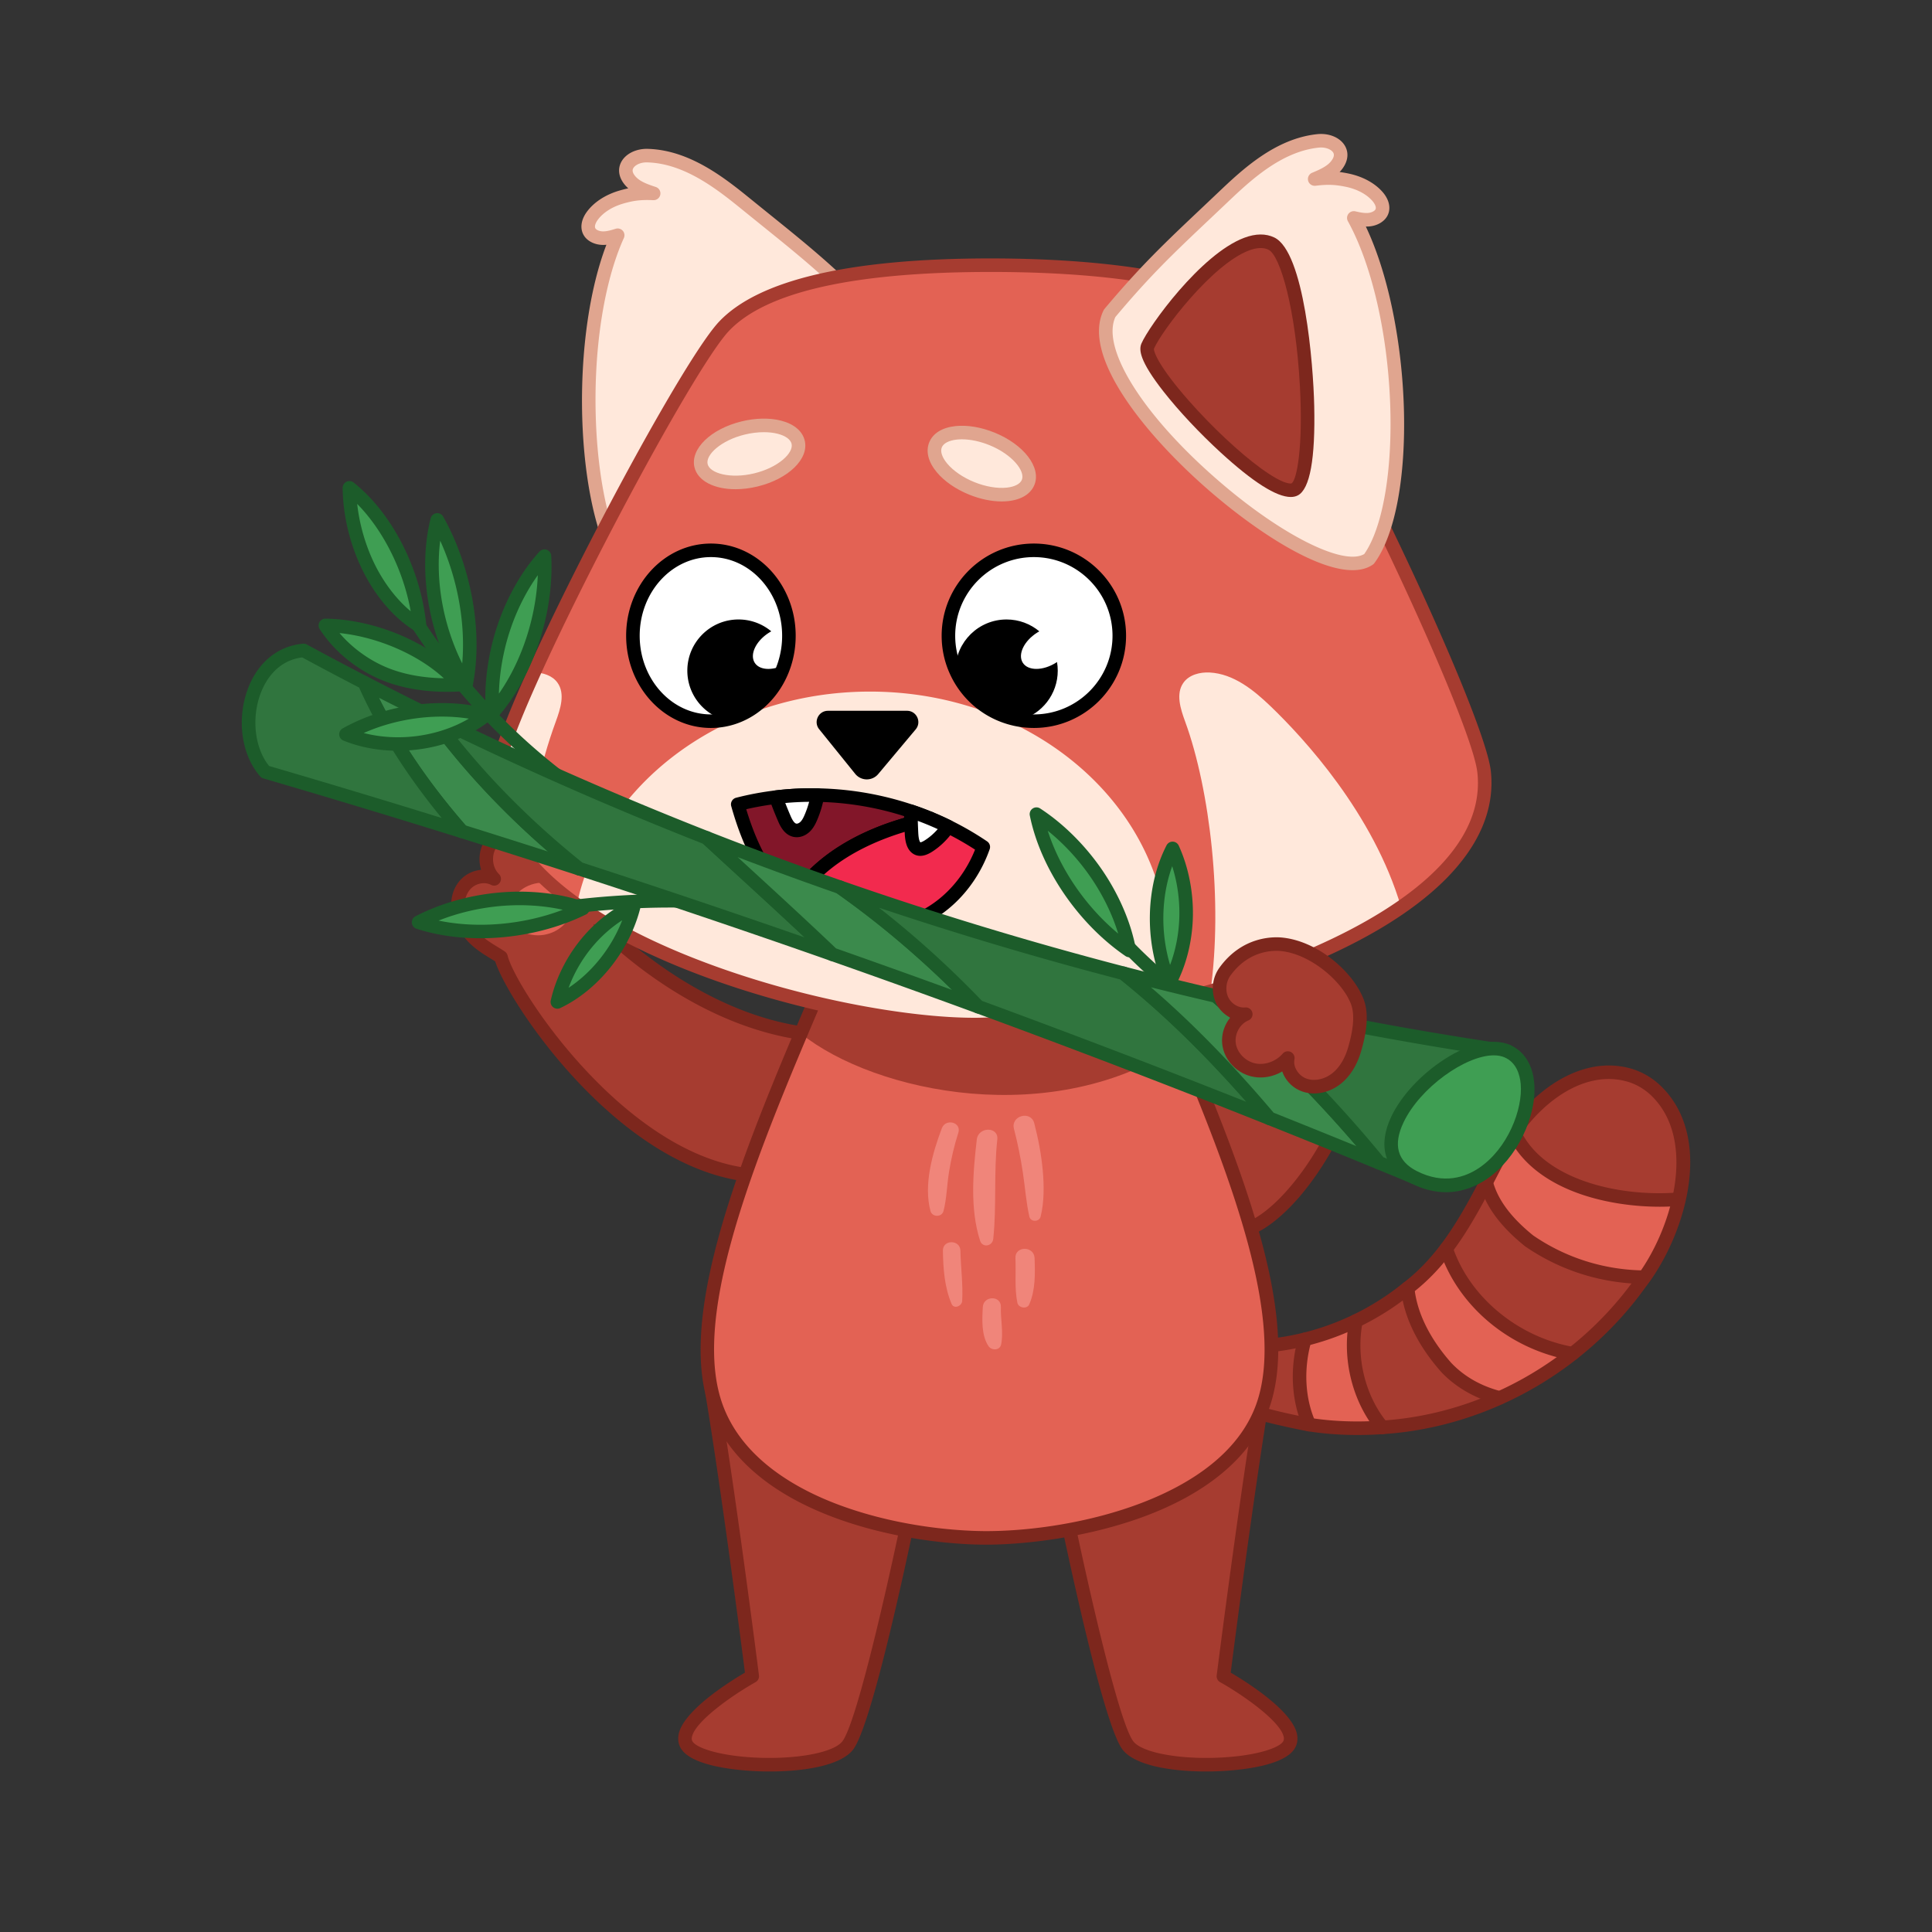 <svg height="512" width="512" xmlns="http://www.w3.org/2000/svg"><rect width="100%" height="100%" fill="#333333" stroke="none"/><path d="M405.238 328.846c9.309 6.41 19.873 9.506 30.502 9.625 4.293-6.303 7.763-13.28 9.337-20.683-.197.015-.394.033-.59.045-15.04 1.107-36.452-3.132-43.211-17.652a79.923 79.923 0 0 0-3.593 5.816c-1.347 2.391-2.605 4.832-3.858 7.277 1.601 6.225 6.186 11.356 11.413 15.572zM383.266 330.975a66.16 66.16 0 0 1-10.235 10.389c.784 7.706 4.964 15.098 10.312 21.099 3.849 4.031 8.758 6.619 14.033 7.982a94.02 94.02 0 0 0 19.327-11.72c-15.019-2.632-28.625-13.359-33.437-27.75zM359.342 350.068a69.32 69.32 0 0 1-13.555 4.885c-2.14 7.504-1.844 15.782 1.181 22.583a93.03 93.03 0 0 0 19.376.73c-6.314-7.6-8.917-18.369-7.002-28.198z" fill="#e36254"/><g fill="#a63c30"><path d="M345.786 354.953c-5.953 1.463-12.097 2.126-18.233 1.869-4.29-.18-9.439-.7-13.403.949-1.24.516-2.471 1.197-3.252 2.29-.781 1.094-1.094 3.667.043 4.381 10.905 6.847 23.281 11.277 36.026 13.093-3.024-6.8-3.32-15.078-1.181-22.582zM405.238 328.846c-5.228-4.216-9.812-9.347-11.412-15.572-2.359 4.603-4.694 9.218-7.543 13.53a62.269 62.269 0 0 1-3.017 4.172c4.812 14.391 18.418 25.117 33.436 27.751 6.855-5.376 12.965-11.697 18.022-18.794.344-.482.681-.97 1.016-1.461-10.628-.12-21.192-3.216-30.502-9.626zM373.031 341.365a69.505 69.505 0 0 1-13.689 8.703c-1.915 9.83.688 20.598 7.002 28.198a89.571 89.571 0 0 0 11.357-1.495c6.776-1.342 13.381-3.485 19.675-6.325-5.275-1.364-10.184-3.952-14.033-7.982-5.349-6.002-9.528-13.394-10.312-21.099zM444.487 317.833c.196-.012.393-.03.59-.045.346-1.626.608-3.271.759-4.936.892-9.832-1.556-21.676-10.221-26.408-6.944-3.792-15.866-2.424-22.56 1.793-4.774 3.008-8.579 7.255-11.779 11.943 6.759 14.521 28.171 18.76 43.211 17.653z"/></g><path d="M359.724 380.288c-4.548 0-8.914-.327-13.038-.979-.369-.059-36.996-6.63-38.461-16.516-.38-2.567 1.35-4.8 5.143-6.637.03-.015.062-.029.093-.042 3.848-1.602 8.473-1.369 12.554-1.162.548.027 1.088.055 1.614.077 15.597.639 31.739-4.844 44.268-15.055a.532.532 0 0 1 .047-.036c10.114-7.702 16.077-19.212 21.844-30.344.769-1.483 1.536-2.964 2.31-4.433 6.924-13.888 21.474-25.951 35.858-22.052 3.128.847 6.035 2.544 8.408 4.906 14.176 14.109 5.88 39.946-4.198 52.989-16.2 22.698-42.256 37.297-69.707 39.055-2.284.152-4.531.229-6.735.229zm-44.838-20.879c-2.064 1.007-3.226 2.074-3.11 2.857.085.57 1.177 3.642 14.417 8.129 8.274 2.804 17.124 4.746 21.054 5.368 5.858.926 12.241 1.167 18.976.712 26.402-1.691 51.462-15.741 67.04-37.586l.042-.057c9.674-12.499 16.629-36.229 4.526-48.275h-.001c-1.931-1.923-4.288-3.301-6.814-3.986-12.52-3.392-25.435 7.609-31.726 20.226a671.743 671.743 0 0 0-2.316 4.446c-5.945 11.475-12.091 23.341-22.833 31.531-13.195 10.745-30.191 16.523-46.661 15.84-.537-.022-1.087-.05-1.646-.078-3.683-.186-7.855-.395-10.948.873z" fill="#7d271d"/><path d="M346.968 379.331a1.794 1.794 0 0 1-1.641-1.066c-3.119-7.014-3.581-15.69-1.267-23.804a1.8 1.8 0 0 1 2.219-1.234 1.796 1.796 0 0 1 1.234 2.219c-2.087 7.318-1.688 15.104 1.095 21.361a1.795 1.795 0 0 1-1.64 2.524zM435.74 340.266h-.021c-11.345-.127-22.238-3.565-31.499-9.942a2.197 2.197 0 0 1-.109-.081c-6.601-5.324-10.535-10.729-12.024-16.523a1.795 1.795 0 0 1 3.477-.893c1.286 5.003 4.802 9.772 10.748 14.579 8.66 5.947 18.841 9.152 29.448 9.27a1.796 1.796 0 0 1-.02 3.59zM416.704 360.521c-.103 0-.207-.009-.312-.028-16.228-2.845-29.898-14.208-34.828-28.949a1.795 1.795 0 1 1 3.405-1.139c4.448 13.302 17.325 23.972 32.043 26.552a1.794 1.794 0 0 1-.308 3.564zM366.345 380.061a1.79 1.79 0 0 1-1.382-.648c-6.578-7.919-9.408-19.295-7.383-29.689a1.795 1.795 0 1 1 3.524.686c-1.824 9.363.713 19.597 6.621 26.709a1.795 1.795 0 0 1-1.38 2.942zM397.376 372.241c-.148 0-.299-.019-.45-.058-5.892-1.523-11.038-4.456-14.882-8.48l-.042-.045c-4.382-4.917-9.805-12.744-10.758-22.112a1.796 1.796 0 0 1 3.572-.364c.854 8.397 5.82 15.542 9.845 20.064 3.427 3.579 7.855 6.09 13.163 7.462a1.795 1.795 0 0 1-.448 3.533zM439.851 319.796c-7.136 0-14.45-1.128-20.651-3.228-9.535-3.23-16.295-8.634-19.551-15.629a1.793 1.793 0 1 1 3.254-1.514c6.083 13.067 25.751 17.778 41.452 16.619.976-.083 1.85.669 1.922 1.658a1.795 1.795 0 0 1-1.658 1.922c-1.57.114-3.165.172-4.768.172z" fill="#7d271d"/><path d="M358.698 278.336c2.867 14.296-18.281 49.271-32.822 48.208-14.355-1.05-25.129-51.797-25.129-51.797l35.899-10.77s20.759 7.909 22.052 14.359z" fill="#a63c30"/><path d="M326.547 328.363c-.267 0-.535-.01-.802-.03-6.827-.499-13.209-9.491-19.511-27.489-4.474-12.779-7.216-25.597-7.243-25.725a1.795 1.795 0 0 1 1.24-2.092l35.899-10.77a1.793 1.793 0 0 1 1.155.042c3.621 1.38 21.755 8.621 23.173 15.684 2.048 10.212-6.913 28.79-16.568 39.733-4.339 4.918-10.8 10.647-17.343 10.647zm-23.694-52.375c4.261 19.168 13.943 48.091 23.154 48.766 4.167.301 9.565-3.038 15.191-9.413 10.023-11.36 17.378-28.487 15.741-36.652-.74-3.69-12.16-9.619-20.365-12.817z" fill="#7d271d"/><g><path d="M159.108 244.872c.907-2.899 1.79-6.793 2.092-9.815s-.046-6.189-1.532-8.839c-1.486-2.649-4.236-4.692-7.271-4.819s-6.161 1.977-6.728 4.962c-1.054-3.15-3.826-5.715-7.092-6.324-3.265-.61-6.874.867-8.615 3.696s-1.367 6.846.999 9.177c-2.319-1.217-5.371-.656-7.273 1.145s-2.718 4.675-2.102 7.22c1.874 7.733 7.83 10.062 11.188 12.378 2.385 9.958 34.631 58.532 71.043 58.019 10.528-.148 18.614-36.363 8.206-37.951-30.257-4.616-52.915-28.849-52.915-28.849z" fill="#a63c30"/><path d="M203.237 313.47c-36.969.001-68.442-47.464-72.007-58.69-.389-.25-.812-.51-1.252-.779-3.544-2.168-8.398-5.137-10.135-12.305-.775-3.199.25-6.71 2.612-8.946 1.38-1.306 3.2-2.074 5.044-2.24-.776-2.521-.497-5.392.936-7.719 2.104-3.42 6.413-5.28 10.473-4.52 2.665.497 5.076 2.062 6.736 4.252a8.654 8.654 0 0 1 6.83-2.918c3.503.147 6.86 2.345 8.761 5.735 1.522 2.714 2.128 6.136 1.752 9.895-.26 2.601-.97 6.081-1.854 9.138 4.046 4.03 24.817 23.555 51.162 27.574 4.576.698 6.862 6.011 6.273 14.578-.752 10.938-6.428 26.825-14.724 26.942a61.41 61.41 0 0 1-.607.003zm-74.993-79.411c-1.19 0-2.429.455-3.321 1.299-1.422 1.346-2.061 3.553-1.591 5.493 1.388 5.725 5.177 8.043 8.52 10.088.691.423 1.344.822 1.943 1.235.365.252.624.629.726 1.059 2.146 8.96 33.435 56.644 68.722 56.646.184 0 .366-.001.55-.004 4.656-.066 10.409-12.196 11.193-23.599.425-6.186-.844-10.418-3.233-10.782-30.523-4.656-53.014-28.389-53.957-29.397a1.796 1.796 0 0 1-.402-1.762c.96-3.067 1.752-6.78 2.02-9.458.21-2.107.154-5.169-1.312-7.782-1.278-2.278-3.546-3.81-5.781-3.904-2.259-.106-4.51 1.509-4.889 3.503a1.795 1.795 0 0 1-3.466.234c-.867-2.591-3.165-4.653-5.719-5.13-2.594-.483-5.434.724-6.757 2.872-1.34 2.178-1.019 5.234.73 6.958a1.794 1.794 0 0 1-2.095 2.867 4.083 4.083 0 0 0-1.881-.436z" fill="#7d271d"/><ellipse cx="143.148" cy="240.911" fill="#e36254" rx="8.293" ry="6.896" transform="rotate(-13.59 143.106 240.394)"/></g><g><path d="M188.724 369.205c4.869 29.448 10.63 75.015 10.63 75.015s-21.474 12.046-17.284 18.331 37.015 7.333 42.6 0 18.156-70.184 18.156-70.184z" fill="#a63c30"/><path d="M203.946 469.461c-.854 0-1.7-.014-2.532-.04-4.055-.128-17.541-.929-20.838-5.874-.807-1.211-1.04-2.658-.673-4.186 1.506-6.268 13.609-13.807 17.518-16.1-.942-7.364-6.097-47.32-10.469-73.763a1.794 1.794 0 0 1 2.477-1.943l54.102 23.163a1.795 1.795 0 0 1 1.053 2.002c-1.295 6.475-12.815 63.472-18.488 70.919-3.283 4.313-13.168 5.822-22.15 5.822zm-12.924-97.32c4.702 29.152 10.057 71.414 10.113 71.854a1.794 1.794 0 0 1-.903 1.791c-5.978 3.355-15.835 10.236-16.838 14.414-.172.718 0 1.102.169 1.356 1.225 1.837 7.938 3.962 17.964 4.277 10.4.328 19.537-1.51 21.715-4.369 3.84-5.041 12.471-42.886 17.537-68.019z" fill="#7d271d"/></g><g><path d="M334.848 369.205c-4.869 29.448-10.63 75.015-10.63 75.015s21.474 12.046 17.284 18.331-37.015 7.333-42.6 0c-5.586-7.333-18.156-70.184-18.156-70.184z" fill="#a63c30"/><path d="M319.626 469.461c-8.983 0-18.867-1.509-22.152-5.822-5.673-7.447-17.193-64.444-18.488-70.919a1.794 1.794 0 0 1 1.053-2.002l54.102-23.163a1.794 1.794 0 0 1 2.477 1.943c-4.372 26.443-9.528 66.399-10.469 73.763 3.909 2.293 16.012 9.832 17.518 16.1.367 1.528.135 2.976-.673 4.186-3.297 4.945-16.781 5.746-20.835 5.874-.831.026-1.679.04-2.533.04zm-36.833-76.017c5.065 25.133 13.696 62.978 17.536 68.019 2.178 2.859 11.313 4.698 21.717 4.369 10.026-.316 16.737-2.44 17.962-4.277.169-.254.342-.637.169-1.356-1.003-4.178-10.86-11.059-16.838-14.414a1.795 1.795 0 0 1-.902-1.791c.056-.439 5.411-42.701 10.113-71.854z" fill="#7d271d"/></g><path d="M334.518 372.986c-10.006 27.237-52.803 34.571-73.194 34.571s-61.449-7.334-71.455-34.571c-8.518-23.17 6.98-62.649 22.37-99.077 2.698-6.385 5.395-12.672 7.954-18.765h83.999c2.918 6.944 6.01 14.144 9.082 21.447 15.008 35.669 29.552 73.789 21.244 96.395z" fill="#e36254"/><path d="M313.276 276.592c-33.94 23.052-81.368 13.072-101.036-2.682 2.698-6.385 5.395-12.672 7.954-18.765h83.999c2.919 6.943 6.011 14.144 9.083 21.447z" fill="#a63c30"/><g><path d="M261.325 409.353c-20.756 0-62.753-7.471-73.14-35.747-8.593-23.374 6.354-62.413 22.402-100.395a3442.17 3442.17 0 0 1 3.459-8.151c1.526-3.588 3.033-7.131 4.494-10.61.28-.666.932-1.1 1.655-1.1h83.999c.723 0 1.375.433 1.655 1.099 1.471 3.501 2.987 7.067 4.522 10.679 1.509 3.552 3.037 7.147 4.561 10.768 15.442 36.706 29.803 74.489 21.272 97.71-4.535 12.345-16.215 22.224-33.777 28.569-14.651 5.292-30.838 7.178-41.102 7.178zm-39.938-152.414c-1.318 3.13-2.671 6.309-4.038 9.525-1.144 2.691-2.3 5.408-3.456 8.143-15.768 37.321-30.481 75.612-22.339 97.759 5.267 14.339 19.643 22.291 30.775 26.437 17.337 6.457 34.231 6.959 38.995 6.959 23.813 0 62.508-8.894 71.509-33.395 8.083-21.995-6.711-60.611-21.212-95.079a2966.527 2966.527 0 0 0-4.556-10.756c-1.376-3.239-2.737-6.441-4.064-9.592h-81.614z" fill="#7d271d"/></g><g><path d="M230.174 82.46c-11.877-12.094-18.855-17.367-32.205-28.189-7.325-5.938-15.986-12.743-26.371-13.029-4.376-.121-7.878 3.399-4.191 7.064 1.508 1.499 3.707 2.25 5.815 2.947-3.261-.141-5.407.065-8.497.955-3.09.889-5.958 2.553-7.742 4.968-.943 1.276-1.554 2.986-.69 4.333.679 1.058 2.115 1.583 3.469 1.604s2.659-.378 3.932-.772c-11.783 26.02-9.385 75.976 3.068 90.431z" fill="#ffe8db"/><path d="M166.764 154.566a1.79 1.79 0 0 1-1.361-.624c-12.742-14.791-14.954-62.277-4.704-89.074a9.002 9.002 0 0 1-.963.039c-2.115-.032-4.013-.964-4.953-2.43-1.148-1.791-.866-4.171.757-6.368 1.892-2.56 4.978-4.558 8.689-5.626.802-.231 1.547-.42 2.269-.571a8.534 8.534 0 0 1-.355-.333c-1.951-1.94-2.566-4.228-1.688-6.277 1.028-2.395 3.928-3.933 7.193-3.854 11.269.311 20.622 7.892 27.451 13.429 1.661 1.347 3.224 2.607 4.709 3.806 10.343 8.345 17.175 13.857 27.646 24.52a1.794 1.794 0 1 1-2.561 2.515c-10.326-10.514-16.729-15.681-27.339-24.241-1.487-1.2-3.052-2.463-4.716-3.811-6.431-5.213-15.237-12.352-25.29-12.629-1.96-.069-3.428.825-3.795 1.68-.349.813.308 1.708.92 2.316 1.244 1.237 3.299 1.917 5.113 2.516a1.795 1.795 0 0 1 1.202 2.028 1.803 1.803 0 0 1-1.843 1.47c-3.188-.138-5.113.078-7.924.887-2.957.851-5.37 2.382-6.795 4.31-.517.7-.991 1.722-.622 2.297.281.438 1.116.765 1.985.778 1.077.015 2.249-.344 3.374-.692a1.795 1.795 0 0 1 2.166 2.455c-5.359 11.834-8.123 30.055-7.396 48.742.703 18.056 4.607 33.298 10.188 39.777a1.794 1.794 0 0 1-1.357 2.965z" fill="#e0a58f"/><path d="M371.308 240.419c-8.57 5.923-18.986 11.088-30.084 15.411-6.651 2.59-13.549 4.882-20.437 6.857a260.847 260.847 0 0 1-11.232 2.949c-18.391 4.39-35.72 6.416-47.028 5.764-17.857 1.026-50.726-4.611-79.061-15.714a184.363 184.363 0 0 1-11.447-4.918c-7-3.303-13.503-6.964-19.16-10.97-5.221-3.703-9.719-7.698-13.211-11.965-3.005-3.662-5.267-7.529-6.621-11.585-1.251-3.734-1.723-7.636-1.282-11.688.477-4.39 4.267-14.175 9.775-26.35 14.821-32.786 42.048-82.912 50.31-91.697 11.329-12.047 38.643-16.237 70.696-16.237s63.111 4.19 74.44 16.237 54.582 101.841 56.336 118.047c1.504 13.874-7.655 25.941-21.994 35.859z" fill="#e36254"/><path d="M309.556 265.636c-18.391 4.39-35.72 6.416-47.028 5.764-17.857 1.026-50.726-4.611-79.061-15.714a184.363 184.363 0 0 1-11.447-4.918c-7-3.303-13.503-6.964-19.16-10.97 6.713-32.15 38.945-56.521 77.691-56.521 43.618 0 78.978 30.884 78.978 68.978.001.909.037 8.971.027 13.381z" fill="#ffe8db"/><path d="M296.623 168.479c0 12.508-10.134 22.642-22.637 22.642-1.251 0-2.482-.102-3.682-.297-7.708-1.262-14.109-6.411-17.114-13.375a22.551 22.551 0 0 1-1.846-8.97c0-12.503 10.134-22.637 22.642-22.637 12.504 0 22.637 10.134 22.637 22.637z" fill="#fff"/><path d="M273.986 192.917a24.94 24.94 0 0 1-3.97-.32c-8.251-1.351-15.156-6.747-18.474-14.436a24.274 24.274 0 0 1-1.993-9.681c0-13.472 10.962-24.432 24.437-24.432 13.472 0 24.432 10.96 24.432 24.432.001 13.474-10.96 24.437-24.432 24.437zm0-45.28c-11.495 0-20.847 9.35-20.847 20.842 0 2.871.571 5.649 1.699 8.258 2.831 6.561 8.721 11.164 15.756 12.316a21.2 21.2 0 0 0 3.392.274c11.492 0 20.842-9.352 20.842-20.848.001-11.492-9.349-20.842-20.842-20.842z"/><path d="M280.315 177.731c0 6.262-4.246 11.534-10.011 13.093-7.708-1.262-14.109-6.411-17.114-13.375.149-7.365 6.159-13.283 13.56-13.283 3.303 0 6.334 1.185 8.682 3.144-.2.108-.395.226-.59.349-3.482 2.21-5.185 5.78-3.795 7.975 1.39 2.19 5.344 2.18 8.831-.031.082-.051.164-.103.241-.159.129.743.196 1.508.196 2.287z"/><path d="M209.07 168.479a24.44 24.44 0 0 1-1.226 7.693c-2.477 7.523-8.493 13.19-15.842 14.606a19.016 19.016 0 0 1-3.605.344c-11.416 0-20.668-10.134-20.668-22.642 0-12.503 9.252-22.637 20.668-22.637s20.673 10.133 20.673 22.636z" fill="#fff"/><path d="M188.397 192.917c-12.386 0-22.463-10.963-22.463-24.437 0-13.472 10.077-24.432 22.463-24.432 12.388 0 22.468 10.96 22.468 24.432 0 2.841-.443 5.619-1.317 8.257-2.708 8.224-9.301 14.281-17.206 15.804a21.02 21.02 0 0 1-3.945.376zm0-45.28c-10.406 0-18.873 9.35-18.873 20.842 0 11.495 8.467 20.848 18.873 20.848 1.091 0 2.191-.105 3.267-.312 6.626-1.277 12.173-6.413 14.475-13.405a22.625 22.625 0 0 0 1.135-7.131c.001-11.492-8.467-20.842-18.877-20.842z"/><path d="M207.844 176.172c-2.477 7.523-8.493 13.19-15.842 14.606-5.688-1.61-9.852-6.841-9.852-13.047 0-7.493 6.072-13.565 13.565-13.565 3.303 0 6.334 1.185 8.682 3.144-.2.108-.395.226-.59.349-3.487 2.21-5.185 5.78-3.795 7.975 1.258 1.984 4.622 2.164 7.832.538zM219.424 188.367h20.942c2.549 0 3.937 2.976 2.299 4.929l-9.931 11.839a3.948 3.948 0 0 1-6.096-.057l-9.549-11.826c-1.584-1.961-.187-4.885 2.335-4.885z"/><path d="M211.516 117.177c.922 3.803-4.091 8.283-11.197 10.005-7.106 1.723-13.614.036-14.536-3.767s4.091-8.283 11.197-10.005c7.106-1.723 13.614-.037 14.536 3.767z" fill="#ffe8db"/><path d="M194.91 129.65c-5.608.001-9.987-2.167-10.87-5.812-1.173-4.84 4.326-10.186 12.518-12.173 3.719-.902 7.434-.967 10.46-.182 3.417.885 5.634 2.758 6.243 5.271 1.174 4.84-4.326 10.186-12.519 12.173-2.023.49-3.994.723-5.832.723zm7.533-15.117c-1.611 0-3.335.208-5.039.621-6.366 1.543-10.464 5.411-9.875 7.838s6.003 3.989 12.368 2.446c6.366-1.544 10.464-5.411 9.875-7.839-.279-1.148-1.61-2.111-3.655-2.641-1.097-.284-2.347-.425-3.674-.425z" fill="#e0a58f"/><path d="M272.465 127.823c-1.467 3.628-8.151 4.347-14.93 1.606s-11.084-7.904-9.617-11.532 8.151-4.347 14.93-1.606 11.084 7.904 9.617 11.532z" fill="#ffe8db"/><path d="M265.458 132.889c-2.696 0-5.685-.62-8.596-1.796-3.547-1.435-6.604-3.547-8.606-5.948-2.261-2.711-2.972-5.524-2.002-7.921.969-2.397 3.436-3.925 6.945-4.303 3.111-.336 6.774.272 10.322 1.706 7.815 3.16 12.475 9.252 10.609 13.869-.97 2.398-3.436 3.926-6.945 4.303-.559.06-1.136.09-1.727.09zm-10.554-16.467c-.456 0-.898.022-1.321.068-2.099.226-3.558.984-4.001 2.079-.443 1.096.078 2.654 1.431 4.276 1.607 1.927 4.229 3.72 7.195 4.919 2.965 1.2 6.096 1.735 8.592 1.465 2.099-.225 3.558-.984 4.001-2.079.936-2.316-2.554-6.74-8.626-9.195-2.462-.995-5.039-1.533-7.271-1.533z" fill="#e0a58f"/><path d="M147.291 191.217c-4.298 11.755-6.862 24.13-7.641 36.617-3.005-3.662-5.267-7.529-6.621-11.585-1.251-3.734-1.723-7.636-1.282-11.688.477-4.39 4.267-14.175 9.775-26.35 2.374.026 4.846.795 6.216 2.713 2.086 2.913.784 6.929-.447 10.293zM371.308 240.419c-8.57 5.923-18.986 11.088-30.084 15.411-6.651 2.59-13.549 4.882-20.437 6.857 3.313-23.647-.087-53.341-6.713-71.47-1.231-3.364-2.533-7.38-.446-10.293 1.508-2.113 4.364-2.836 6.954-2.703 6.298.328 11.632 4.616 16.175 8.985 8.657 8.319 27.243 28.371 34.551 53.213z" fill="#ffe8db"/><g><path d="M258.231 273.311c-17.932 0-47.971-5.197-75.419-15.952a187.839 187.839 0 0 1-11.558-4.966c-21.792-10.27-35.599-22.572-39.928-35.576-1.362-4.062-1.821-8.251-1.364-12.449 1.79-16.543 48.874-106.654 60.562-119.082 10.485-11.149 34.71-16.802 72.004-16.802 22.388 0 61.999 2.183 75.747 16.802 12.061 12.825 55.07 102.972 56.813 119.083 2.171 20.049-16.727 38.919-53.212 53.135v.001c-29.686 11.564-62.352 16.642-79.348 15.695a79.171 79.171 0 0 1-4.297.111zm4.297-201.238c-36.263 0-59.609 5.273-69.389 15.671-11.086 11.789-57.922 101.432-59.608 117.011-.401 3.68.003 7.354 1.199 10.924 4.013 12.053 17.172 23.625 38.055 33.466a183.61 183.61 0 0 0 11.336 4.871c29.356 11.503 61.613 16.545 78.303 15.593.069-.005.137-.005.206 0 16.581.949 48.675-4.05 77.942-15.451 20.174-7.86 53.618-24.73 50.947-49.403-1.646-15.212-44.455-104.884-55.86-117.011-9.503-10.106-35.475-15.671-73.131-15.671zm78.696 183.758h.005z" fill="#a63c30"/></g><g><path d="M362.798 148.148c11.283-15.385 9.763-65.375-4.021-90.393 1.3.293 2.632.589 3.98.462s2.739-.763 3.333-1.871c.756-1.41.013-3.067-1.027-4.265-1.968-2.267-4.957-3.702-8.108-4.347-3.15-.645-5.306-.682-8.546-.287 2.048-.86 4.181-1.781 5.567-3.394 3.389-3.943-.377-7.178-4.731-6.715-10.331 1.098-18.432 8.561-25.27 15.054-12.462 11.834-19.005 17.637-29.899 30.624-9.932 20.002 54.687 74.876 68.722 65.132z" fill="#ffe8db"/><path d="M358.455 151.104c-9.894 0-25.687-10.448-37.757-20.873-16.81-14.521-34.29-35.808-28.229-48.012.063-.127.141-.246.232-.355 9.604-11.45 15.985-17.481 25.644-26.611 1.386-1.311 2.845-2.689 4.395-4.161 6.375-6.054 15.107-14.345 26.316-15.537 3.26-.344 6.261.972 7.473 3.28 1.036 1.974.602 4.303-1.191 6.39a7.997 7.997 0 0 1-.328.36 32.22 32.22 0 0 1 2.306.392c3.784.774 7.017 2.525 9.104 4.929 1.79 2.062 2.258 4.413 1.253 6.289-.823 1.535-2.642 2.612-4.747 2.81-.326.031-.647.04-.964.038 12.316 25.912 13.829 73.425 2.284 89.168-.117.16-.26.3-.424.413-1.469 1.018-3.288 1.48-5.367 1.48zm4.343-2.956h.005zm-67.201-64.151c-3.855 8.347 7.379 26.182 27.447 43.516 16.603 14.342 33.014 22.551 38.494 19.311 4.936-7.021 7.56-22.359 6.855-40.19-.737-18.687-4.92-36.635-11.189-48.013a1.796 1.796 0 0 1 1.966-2.618c1.149.258 2.334.527 3.418.426.866-.082 1.673-.473 1.919-.932.322-.601-.229-1.583-.8-2.24-1.572-1.811-4.097-3.148-7.112-3.765-2.865-.586-4.8-.65-7.969-.263-.885.099-1.722-.455-1.952-1.321s.214-1.768 1.04-2.116c1.761-.74 3.758-1.579 4.901-2.909.562-.654 1.146-1.598.735-2.381-.433-.823-1.954-1.587-3.915-1.378-9.999 1.063-18.221 8.87-24.223 14.57-1.552 1.474-3.013 2.854-4.401 4.167-9.857 9.317-15.827 14.96-25.214 26.136z" fill="#e0a58f"/></g><g><path d="M336.927 64.554c-10.301-4.948-30.267 21.316-32.782 27.181s32.267 41.546 38.976 37.951c6.71-3.596 2.903-60.762-6.194-65.132z" fill="#a63c30"/><path d="M342.056 131.707c-3.786 0-10.013-3.952-18.569-11.794-5.57-5.105-11.076-10.977-15.109-16.109-6.514-8.292-6.566-11.183-5.883-12.777 1.946-4.54 15.697-23.683 27.238-28.013 3.03-1.137 5.711-1.163 7.97-.079 7.955 3.822 10.335 33.53 10.58 44.655.309 14.011-1.142 21.977-4.315 23.677-.546.294-1.184.44-1.912.44zm-36.245-39.302c-.112.809 1.308 4.772 9.179 13.721 6.071 6.902 13.4 13.782 19.127 17.956 6.456 4.704 8.142 4.03 8.157 4.021 1.408-.876 3.09-9.656 2.218-25.716-1.109-20.427-5.193-34.703-8.342-36.215-1.342-.646-3.077-.577-5.154.203-9.754 3.66-23.081 21.192-25.185 26.03z" fill="#7d271d"/></g><g><path d="M246.503 216.9a80.142 80.142 0 0 0-5.134-1.92 82.465 82.465 0 0 0-24.704-4.272 79.64 79.64 0 0 0-11.057.554c-3.4.41-6.775 1.036-10.098 1.892 2.726 9.723 6.998 19.354 14.62 25.709 7.397-12.351 22.047-19.009 36.373-21.963z" fill="#821629"/><path d="M210.131 240.658c-.417 0-.824-.145-1.149-.416-6.798-5.668-11.769-14.37-15.199-26.603a1.797 1.797 0 0 1 1.281-2.223 79.915 79.915 0 0 1 10.33-1.936 81.122 81.122 0 0 1 11.307-.566 83.964 83.964 0 0 1 30.488 6.328 1.794 1.794 0 0 1-.323 3.416c-9.605 1.981-26.95 7.36-35.195 21.127a1.792 1.792 0 0 1-1.54.873zm-12.373-26.206c2.913 9.641 6.856 16.764 11.999 21.672 6.13-8.935 16.803-15.75 30.606-19.589a80.373 80.373 0 0 0-23.73-4.034 78.29 78.29 0 0 0-10.81.541 77.08 77.08 0 0 0-8.065 1.41z"/><path d="M251.298 219.066a79.903 79.903 0 0 0-4.795-2.167c-14.326 2.955-28.975 9.613-36.372 21.963a30.741 30.741 0 0 0 2.863 2.138c8.19 5.349 18.857 6.703 28.125 3.564 9.262-3.139 16.211-10.883 19.463-20.109a77.924 77.924 0 0 0-9.284-5.389z" fill="#f22a4e"/><path d="M230.911 248.006c-6.663.001-13.359-1.884-18.899-5.502a32.392 32.392 0 0 1-3.031-2.263 1.794 1.794 0 0 1-.39-2.3c6.633-11.076 19.968-19.173 37.55-22.799a1.8 1.8 0 0 1 1.048.099 81.421 81.421 0 0 1 4.902 2.215 79.541 79.541 0 0 1 9.498 5.516c.675.458.956 1.313.685 2.082-3.568 10.125-11.261 18.054-20.58 21.212-3.451 1.168-7.113 1.74-10.783 1.74zm-18.403-9.544c.497.377.984.72 1.468 1.037 7.69 5.022 17.87 6.312 26.566 3.366 7.883-2.671 14.476-9.236 17.856-17.703a76.324 76.324 0 0 0-7.893-4.485h-.001a78.318 78.318 0 0 0-4.178-1.906c-9.38 2-25.448 7.142-33.818 19.691z"/><g><path d="M251.298 219.066c-1.482 2.149-3.313 3.939-5.359 5.21-.933.58-2.062 1.056-2.99.462-1.098-.708-1.323-2.498-1.395-4.026a179.483 179.483 0 0 1-.185-5.734 80.372 80.372 0 0 1 9.929 4.088z" fill="#fff"/><path d="M243.882 226.81a3.446 3.446 0 0 1-1.901-.561c-1.794-1.156-2.128-3.521-2.22-5.452-.093-1.92-.155-3.869-.186-5.79a1.795 1.795 0 0 1 2.365-1.73 81.993 81.993 0 0 1 10.151 4.179 1.792 1.792 0 0 1 .685 2.629c-1.623 2.353-3.659 4.33-5.889 5.716-1.084.672-2.089 1.009-3.005 1.009zm-.658-9.271c.032 1.031.073 2.062.122 3.087.104 2.209.516 2.564.573 2.603-.003-.01.298.004 1.073-.477 1.263-.785 2.456-1.812 3.518-3.023a78.326 78.326 0 0 0-5.286-2.19z"/></g><g><path d="M216.665 210.707a27.374 27.374 0 0 1-1.739 5.846c-.39.923-.846 1.846-1.569 2.544-.723.697-1.759 1.138-2.739.918-1.41-.313-2.2-1.79-2.775-3.118a100.17 100.17 0 0 1-2.236-5.636 79.663 79.663 0 0 1 11.058-.554z" fill="#fff"/><path d="M211.144 221.868c-.309 0-.617-.034-.919-.101-2.467-.548-3.561-3.077-4.028-4.157a102.307 102.307 0 0 1-2.277-5.739 1.794 1.794 0 0 1 1.474-2.391 81.138 81.138 0 0 1 11.306-.566 1.795 1.795 0 0 1 1.732 2.111 29.192 29.192 0 0 1-1.853 6.23c-.433 1.025-1.006 2.2-1.976 3.135-.993.956-2.236 1.478-3.459 1.478zm-3.04-9.065c.435 1.117.899 2.249 1.388 3.384.205.475.833 1.925 1.516 2.076.301.069.753-.121 1.104-.458.501-.484.855-1.223 1.161-1.95.464-1.094.85-2.22 1.157-3.366-2.111.02-4.227.125-6.326.314z"/></g></g></g><g><path d="M139.634 243.897a1.794 1.794 0 0 1-.315-3.562 217.923 217.923 0 0 1 51.171-3.042 1.795 1.795 0 0 1-.212 3.584 214.417 214.417 0 0 0-50.327 2.992 1.886 1.886 0 0 1-.317.028zM316.478 267.671c-.357 0-.716-.106-1.03-.326a122.385 122.385 0 0 1-30.721-31.074 1.794 1.794 0 1 1 2.961-2.029 118.797 118.797 0 0 0 29.824 30.165 1.795 1.795 0 0 1-1.034 3.264zM150.774 209.717c-.369 0-.741-.113-1.061-.348-24.629-18.086-44.396-43.689-55.661-72.093a1.796 1.796 0 0 1 3.337-1.323c11.019 27.785 30.356 52.831 54.448 70.522a1.796 1.796 0 0 1-1.063 3.242z" fill="#1c5c2a"/><path d="M114.589 190.002a951.326 951.326 0 0 1-18.044-9.101c6.399 14.409 15.436 27.514 25.871 39.42a2944.75 2944.75 0 0 1 31.088 9.903c-14.648-11.714-27.903-25.11-38.915-40.222z" fill="#3b8a4c"/><path d="M153.504 232.019c-.184 0-.371-.028-.554-.088a2917.891 2917.891 0 0 0-31.069-9.896 1.8 1.8 0 0 1-.815-.53c-11.369-12.971-20.171-26.387-26.161-39.874a1.795 1.795 0 0 1 2.466-2.322 954.856 954.856 0 0 0 18.01 9.083c.261.129.488.318.659.554 10.454 14.346 23.436 27.762 38.585 39.877a1.794 1.794 0 0 1-1.121 3.196zm-30.07-13.26a2935.4 2935.4 0 0 1 21.783 6.903c-12.24-10.604-22.916-22.092-31.817-34.245a977.67 977.67 0 0 1-12.993-6.512c5.658 11.434 13.387 22.799 23.027 33.854z" fill="#1c5c2a"/><path d="M114.589 190.002c11.012 15.112 24.267 28.508 38.915 40.222a2944.253 2944.253 0 0 1 67.097 22.68c-10.752-10.238-21.92-20.356-33.31-30.853a963.301 963.301 0 0 1-72.702-32.049z" fill="#30753e"/><path d="M220.601 254.7a1.78 1.78 0 0 1-.594-.102 2950.104 2950.104 0 0 0-67.056-22.666 1.8 1.8 0 0 1-.567-.305c-15.399-12.314-28.602-25.963-39.245-40.567a1.796 1.796 0 0 1 2.243-2.668 965.94 965.94 0 0 0 72.566 31.99c.207.081.397.2.561.351 2.922 2.693 5.83 5.361 8.719 8.012 8.541 7.837 16.608 15.239 24.613 22.861.613.583.735 1.516.294 2.238a1.806 1.806 0 0 1-1.534.856zm-66.231-26.082a2955.114 2955.114 0 0 1 58.877 19.812c-5.997-5.617-12.091-11.208-18.448-17.041-2.81-2.579-5.637-5.173-8.478-7.79a971.509 971.509 0 0 1-65.749-28.691c9.533 12.031 20.873 23.345 33.798 33.71z" fill="#1c5c2a"/><path d="M187.291 222.052c11.391 10.496 22.558 20.615 33.31 30.853a2940.481 2940.481 0 0 1 38.634 13.879c-11.237-11.708-23.463-22.403-36.651-31.665a970.208 970.208 0 0 1-35.293-13.067z" fill="#3b8a4c"/><path d="M259.234 268.578a1.78 1.78 0 0 1-.618-.11 2980.427 2980.427 0 0 0-38.61-13.87 1.792 1.792 0 0 1-.643-.393c-7.981-7.6-16.036-14.991-24.564-22.816-2.891-2.653-5.801-5.323-8.725-8.017a1.796 1.796 0 0 1 1.873-2.991 973.966 973.966 0 0 0 35.228 13.043c.157.055.306.131.441.226 12.837 9.015 25.256 19.745 36.915 31.891a1.795 1.795 0 0 1-1.297 3.037zm-37.674-17.239a2979.567 2979.567 0 0 1 30.766 11.007c-9.776-9.601-20.032-18.197-30.57-25.615a983.377 983.377 0 0 1-26.271-9.584l1.74 1.597c8.442 7.745 16.422 15.067 24.335 22.595z" fill="#1c5c2a"/><path d="M222.584 235.118c13.188 9.263 25.414 19.957 36.651 31.665a2937.159 2937.159 0 0 1 77.206 29.592c-11.922-14.105-24.614-27.173-38.713-38.444a967.977 967.977 0 0 1-75.144-22.813z" fill="#30753e"/><path d="M336.44 298.17c-.223 0-.449-.042-.665-.128a2947.208 2947.208 0 0 0-77.159-29.574 1.804 1.804 0 0 1-.677-.442c-11.497-11.979-23.74-22.556-36.388-31.439a1.794 1.794 0 0 1 1.623-3.164 971.106 971.106 0 0 0 75.004 22.771c.244.064.472.178.67.335 12.994 10.388 25.74 23.042 38.963 38.687a1.796 1.796 0 0 1-1.371 2.954zm-76.198-32.929a2946.959 2946.959 0 0 1 70.06 26.76c-11.279-12.835-22.254-23.488-33.398-32.428a975.341 975.341 0 0 1-63.97-19.02c9.431 7.352 18.583 15.624 27.308 24.688z" fill="#1c5c2a"/><path d="M297.728 257.931c14.1 11.271 26.792 24.34 38.713 38.444a2984.754 2984.754 0 0 1 29.076 11.787c-13.075-15.988-27.682-30.746-43.28-44.206a962.103 962.103 0 0 1-24.509-6.025z" fill="#3b8a4c"/><path d="M365.516 309.957a1.8 1.8 0 0 1-.683-.135 3006.888 3006.888 0 0 0-29.058-11.78 1.801 1.801 0 0 1-.705-.508c-13.072-15.466-25.653-27.961-38.464-38.201a1.795 1.795 0 0 1 1.572-3.14 971.905 971.905 0 0 0 24.463 6.014c.283.066.547.199.767.39 16.151 13.936 30.785 28.884 43.497 44.428a1.795 1.795 0 0 1-1.389 2.932zm-27.994-15.082c7.409 2.96 14.767 5.934 21.961 8.873-11.37-13.289-24.153-26.095-38.084-38.143a979.775 979.775 0 0 1-16.385-3.961c10.787 9.279 21.484 20.217 32.508 33.231z" fill="#1c5c2a"/><path d="M399.474 278.58a957.717 957.717 0 0 1-77.238-14.623c15.599 13.46 30.205 28.218 43.28 44.206 3.028 1.246 6.055 2.498 9.079 3.755z" fill="#30753e"/><path d="M374.595 313.713c-.231 0-.465-.045-.689-.138a2661.071 2661.071 0 0 0-9.073-3.753 1.792 1.792 0 0 1-.706-.523c-12.581-15.385-27.07-30.183-43.063-43.984-.626-.539-.802-1.435-.428-2.172s1.203-1.124 2.006-.936a959.817 959.817 0 0 0 77.093 14.596 1.795 1.795 0 0 1 1.178 2.849l-24.879 33.339a1.796 1.796 0 0 1-1.439.722zm-7.977-7.038c2.46 1.012 4.918 2.028 7.375 3.049l22.246-29.81a963.686 963.686 0 0 1-67.501-12.633c13.932 12.476 26.651 25.701 37.88 39.394z" fill="#1c5c2a"/><path d="M96.545 180.902a948.087 948.087 0 0 1-16.104-8.53c-14.835 1.352-18.517 22.695-10.146 32.194a2930.48 2930.48 0 0 1 52.121 15.756c-10.435-11.906-19.471-25.011-25.871-39.42z" fill="#30753e"/><path d="M122.416 222.117c-.178 0-.359-.027-.535-.082a2949.22 2949.22 0 0 0-52.089-15.747 1.794 1.794 0 0 1-.843-.536c-5.071-5.755-6.336-15.496-3.076-23.689 2.668-6.704 7.918-10.888 14.405-11.479.354-.03.707.041 1.018.209a962.997 962.997 0 0 0 16.075 8.514c.362.188.65.493.815.865 5.844 13.157 14.45 26.267 25.58 38.966a1.796 1.796 0 0 1-1.35 2.979zm-51.1-19.123a2937.927 2937.927 0 0 1 45.731 13.777c-9.289-11.304-16.635-22.904-21.884-34.564a955.51 955.51 0 0 1-15.084-7.99c-6.606.852-9.639 6.08-10.87 9.174-2.664 6.693-1.766 14.835 2.107 19.603z" fill="#1c5c2a"/><path d="M399.474 278.58c-12.696-5.581-43.704 23.697-24.879 33.338 23.021 11.788 39.162-27.06 24.879-33.338z" fill="#3f9e53"/><path d="M383.202 315.946c-2.841 0-6.002-.678-9.425-2.431-6.867-3.517-8.715-9.932-5.07-17.599 2.621-5.515 7.882-11.193 14.071-15.188 6.705-4.328 13.053-5.71 17.419-3.792 3.681 1.618 5.947 5.165 6.381 9.987.812 9.02-4.722 20.249-12.598 25.564-2.668 1.799-6.333 3.459-10.778 3.459zm12.665-36.269c-7.475 0-19.533 8.553-23.918 17.779-2.813 5.918-1.647 10.245 3.465 12.863 7.217 3.696 12.988 1.601 16.557-.809 7.59-5.122 11.635-15.546 11.03-22.266-.22-2.449-1.136-5.654-4.25-7.023-.843-.369-1.817-.544-2.884-.544z" fill="#1c5c2a"/><path d="M111.191 165.859c-5.141-3.044-9.901-8.445-13.25-15.035-3.35-6.591-5.267-14.326-5.338-21.538 9.696 7.693 17.173 22.185 18.588 36.573z" fill="#3f9e53"/><path d="M111.191 167.654c-.316 0-.632-.083-.914-.25-5.464-3.235-10.413-8.835-13.936-15.767-3.494-6.874-5.459-14.805-5.533-22.334a1.795 1.795 0 0 1 2.91-1.424c10.24 8.124 17.8 22.963 19.26 37.804a1.798 1.798 0 0 1-1.787 1.971zM94.66 133.547c.625 5.636 2.333 11.45 4.881 16.464 2.444 4.808 5.723 9.007 9.302 11.984-1.934-10.791-7.257-21.449-14.183-28.448z" fill="#1c5c2a"/><g><path d="M123.539 181.305c-3.909-6.124-6.801-13.73-8.161-21.461s-1.181-15.55.505-22.062c7.335 13.099 10.312 29.772 7.656 43.523z" fill="#3f9e53"/><path d="M123.539 183.1a1.797 1.797 0 0 1-1.513-.829c-4.029-6.313-7.018-14.167-8.416-22.115-1.402-7.97-1.211-16.075.535-22.823a1.794 1.794 0 0 1 1.507-1.33 1.784 1.784 0 0 1 1.796.903c7.564 13.509 10.573 30.653 7.852 44.741a1.793 1.793 0 0 1-1.761 1.453zm-6.88-39.806c-.648 5.082-.49 10.686.487 16.24 1 5.684 2.857 11.308 5.345 16.278.921-10.539-1.184-22.292-5.832-32.518z" fill="#1c5c2a"/></g><g><path d="M130.547 188.875c-.546-7.12.487-15.032 2.922-22.381s6.261-14.102 10.822-19.101c.758 14.69-4.566 31.002-13.744 41.482z" fill="#3f9e53"/><path d="M130.546 190.67a1.795 1.795 0 0 1-1.789-1.658c-.562-7.335.506-15.532 3.008-23.083 2.507-7.565 6.484-14.577 11.2-19.746a1.796 1.796 0 0 1 3.119 1.117c.787 15.237-4.782 32.02-14.186 42.757a1.796 1.796 0 0 1-1.352.613zm11.977-38.234c-3.027 4.219-5.576 9.266-7.351 14.622-1.808 5.456-2.821 11.26-2.957 16.77 6.069-8.686 9.858-20.22 10.308-31.392z" fill="#1c5c2a"/></g><g><path d="M147.711 265.521c1.171-5.278 3.773-10.621 7.36-15.112 3.586-4.491 8.142-8.112 12.884-10.24-2.709 10.773-10.605 20.768-20.244 25.352z" fill="#3f9e53"/><path d="M147.712 267.316a1.796 1.796 0 0 1-1.753-2.184c1.227-5.526 3.965-11.153 7.709-15.843 3.753-4.699 8.566-8.52 13.552-10.757a1.796 1.796 0 0 1 2.476 2.075c-2.854 11.348-11.181 21.764-21.214 26.535a1.788 1.788 0 0 1-.77.174zm17.182-23.441c-3.09 1.986-5.993 4.614-8.42 7.654a37.205 37.205 0 0 0-5.791 10.248c6.229-4.124 11.399-10.635 14.211-17.902z" fill="#1c5c2a"/></g><g><path d="M274.67 215.755c5.986 3.892 11.643 9.521 16 15.92s7.395 13.542 8.594 20.202c-12.128-8.323-21.848-22.464-24.594-36.122z" fill="#3f9e53"/><path d="M299.264 253.673c-.355 0-.71-.105-1.016-.315-12.579-8.634-22.525-23.255-25.338-37.249a1.796 1.796 0 0 1 2.739-1.859c6.166 4.01 12.027 9.839 16.505 16.415 4.485 6.588 7.638 14.009 8.877 20.895a1.796 1.796 0 0 1-1.767 2.113zm-21.599-33.525c3.211 10.097 10.069 20.116 18.668 27.262-1.511-4.968-3.971-10.059-7.147-14.723-3.235-4.753-7.228-9.084-11.521-12.539z" fill="#1c5c2a"/></g><g><path d="M310.746 224.841c2.47 5.394 3.738 11.795 3.586 18.105s-1.723 12.501-4.444 17.512c-4.765-11.222-4.5-25.208.858-35.617z" fill="#3f9e53"/><path d="M309.888 262.253c-.029 0-.058 0-.087-.002a1.795 1.795 0 0 1-1.566-1.091c-4.999-11.773-4.64-26.351.914-37.14a1.795 1.795 0 0 1 3.228.074c2.575 5.624 3.906 12.334 3.748 18.895-.158 6.573-1.814 13.081-4.661 18.325a1.79 1.79 0 0 1-1.576.939zm.757-32.695c-2.919 8.028-3.127 17.608-.561 26.158 1.491-3.926 2.346-8.346 2.454-12.813.11-4.54-.554-9.15-1.893-13.345z" fill="#1c5c2a"/></g><g><path d="M110.935 244.418c6.331-3.302 14.013-5.464 21.727-6.115s15.428.211 21.818 2.439c-13.208 6.474-30.3 7.994-43.545 3.676z" fill="#3f9e53"/><path d="M127.305 248.647c-5.938 0-11.729-.828-16.927-2.523a1.795 1.795 0 0 1-.273-3.298c6.521-3.401 14.478-5.642 22.406-6.311 7.94-.673 15.953.228 22.56 2.533a1.793 1.793 0 0 1 .199 3.306c-8.453 4.143-18.398 6.293-27.965 6.293zm-11.074-4.68c10.372 2.163 22.468 1.112 32.917-2.868-5.07-1.124-10.711-1.482-16.335-1.008-5.729.484-11.463 1.834-16.582 3.876z" fill="#1c5c2a"/></g><g><path d="M121.726 181.447c-7.511-9.004-22.261-15.527-35.497-15.699 3.116 4.819 8.217 9.484 14.669 12.401s14.189 3.707 20.828 3.298z" fill="#3f9e53"/><path d="M118.478 183.341c-4.909 0-11.879-.645-18.319-3.556-6.371-2.88-11.853-7.519-15.437-13.062a1.796 1.796 0 0 1 1.507-2.77h.023c13.82.181 28.974 6.901 36.851 16.345a1.793 1.793 0 0 1-1.268 2.941c-.95.059-2.084.102-3.357.102zM89.97 167.766c3.088 3.627 7.19 6.724 11.668 8.747 5.508 2.49 11.506 3.16 15.98 3.232-6.831-6.293-17.499-10.926-27.648-11.979z" fill="#1c5c2a"/></g><g><path d="M128.761 189.539c-11.914-3.072-25.975-1.153-37.074 5.061 11.624 4.691 26.863 2.963 37.074-5.061z" fill="#3f9e53"/><path d="M105.427 198.955c-4.975 0-9.919-.877-14.411-2.69a1.795 1.795 0 0 1-.205-3.231c11.416-6.392 26.13-8.398 38.399-5.233a1.794 1.794 0 0 1 .661 3.149c-6.654 5.228-15.596 8.005-24.444 8.005zm-9.04-4.698c9.23 2.38 19.778.937 27.86-3.812-9.11-1.406-19.202-.025-27.86 3.812z" fill="#1c5c2a"/></g></g><g><path d="M359.724 265.515c1.539 4.103.088 9.789-.775 12.701s-2.382 5.713-4.759 7.604-5.695 2.743-8.553 1.714-4.957-4.16-4.354-7.137c-2.166 2.518-5.703 3.844-8.956 3.175-3.254-.67-6.036-3.401-6.579-6.678s1.322-6.854 4.394-8.119c-2.607.25-5.22-1.423-6.301-3.809-1.08-2.386-.75-5.355.783-7.479 4.658-6.451 10.978-7.647 15.037-7.231 8.78.899 17.626 8.761 20.063 15.259z" fill="#a63c30"/><path d="M348.25 289.773a9.49 9.49 0 0 1-3.221-.55 8.673 8.673 0 0 1-5.221-5.283c-2.364 1.4-5.189 1.937-7.843 1.39-4.048-.833-7.332-4.181-7.988-8.143-.446-2.696.381-5.459 2.052-7.5-1.645-.85-3.04-2.249-3.823-3.981-1.342-2.963-.964-6.601.963-9.269 6.035-8.359 14.29-8.212 16.675-7.966 9.582.981 18.884 9.279 21.56 16.414 1.265 3.373 1.025 7.901-.734 13.841-1.074 3.623-2.928 6.561-5.363 8.499-2.094 1.666-4.614 2.548-7.057 2.548zm-6.966-11.171a1.797 1.797 0 0 1 1.759 2.152c-.403 1.989 1.063 4.321 3.202 5.091 2.104.758 4.784.196 6.828-1.43 2.344-1.865 3.554-4.678 4.156-6.709 1.508-5.092 1.781-8.982.814-11.562-2.246-5.99-10.663-13.294-18.564-14.103-1.903-.195-8.49-.302-13.399 6.497-1.168 1.618-1.411 3.903-.603 5.687.79 1.745 2.726 2.936 4.494 2.762a1.795 1.795 0 0 1 .855 3.447c-2.271.935-3.724 3.643-3.306 6.166.412 2.489 2.586 4.681 5.17 5.213 2.541.522 5.452-.516 7.233-2.587.349-.406.85-.624 1.361-.624z" fill="#7d271d"/></g><g><path d="M258.862 301.97c-1.007 8.671-1.846 18.375.865 26.817.641 1.994 3.288 1.483 3.494-.473.922-8.732.108-17.574 1.074-26.344.383-3.477-5.034-3.431-5.433 0zM249.596 298.996c-2.463 6.536-4.885 14.94-3.016 21.92.454 1.697 3.025 1.725 3.465 0 .856-3.351.902-6.972 1.463-10.393.574-3.501 1.372-6.944 2.457-10.322.905-2.815-3.358-3.889-4.369-1.205zM268.708 299.145c1 3.838 1.78 7.751 2.371 11.671.579 3.838.859 7.82 1.715 11.602.338 1.493 2.615 1.45 2.979 0 .971-3.872.924-8.368.559-12.312-.391-4.222-1.177-8.339-2.246-12.443-.904-3.471-6.285-1.999-5.378 1.482zM249.879 331.438c.075 4.761.414 9.669 2.297 14.104.633 1.492 2.735.573 2.811-.761.253-4.418-.376-8.918-.469-13.343-.062-2.981-4.686-2.993-4.639 0zM269.102 333.402c.181 3.915-.276 7.999.513 11.851.28 1.368 2.563 1.774 3.153.412 1.657-3.83 1.552-8.161 1.407-12.263-.116-3.259-5.224-3.264-5.073 0zM260.459 346.365c-.193 3.285-.417 7.507 1.5 10.369.812 1.212 3.01 1.208 3.35-.438.658-3.183-.181-6.685-.066-9.931.109-3.091-4.605-3.056-4.784 0z" fill="#f0857a"/></g></svg>